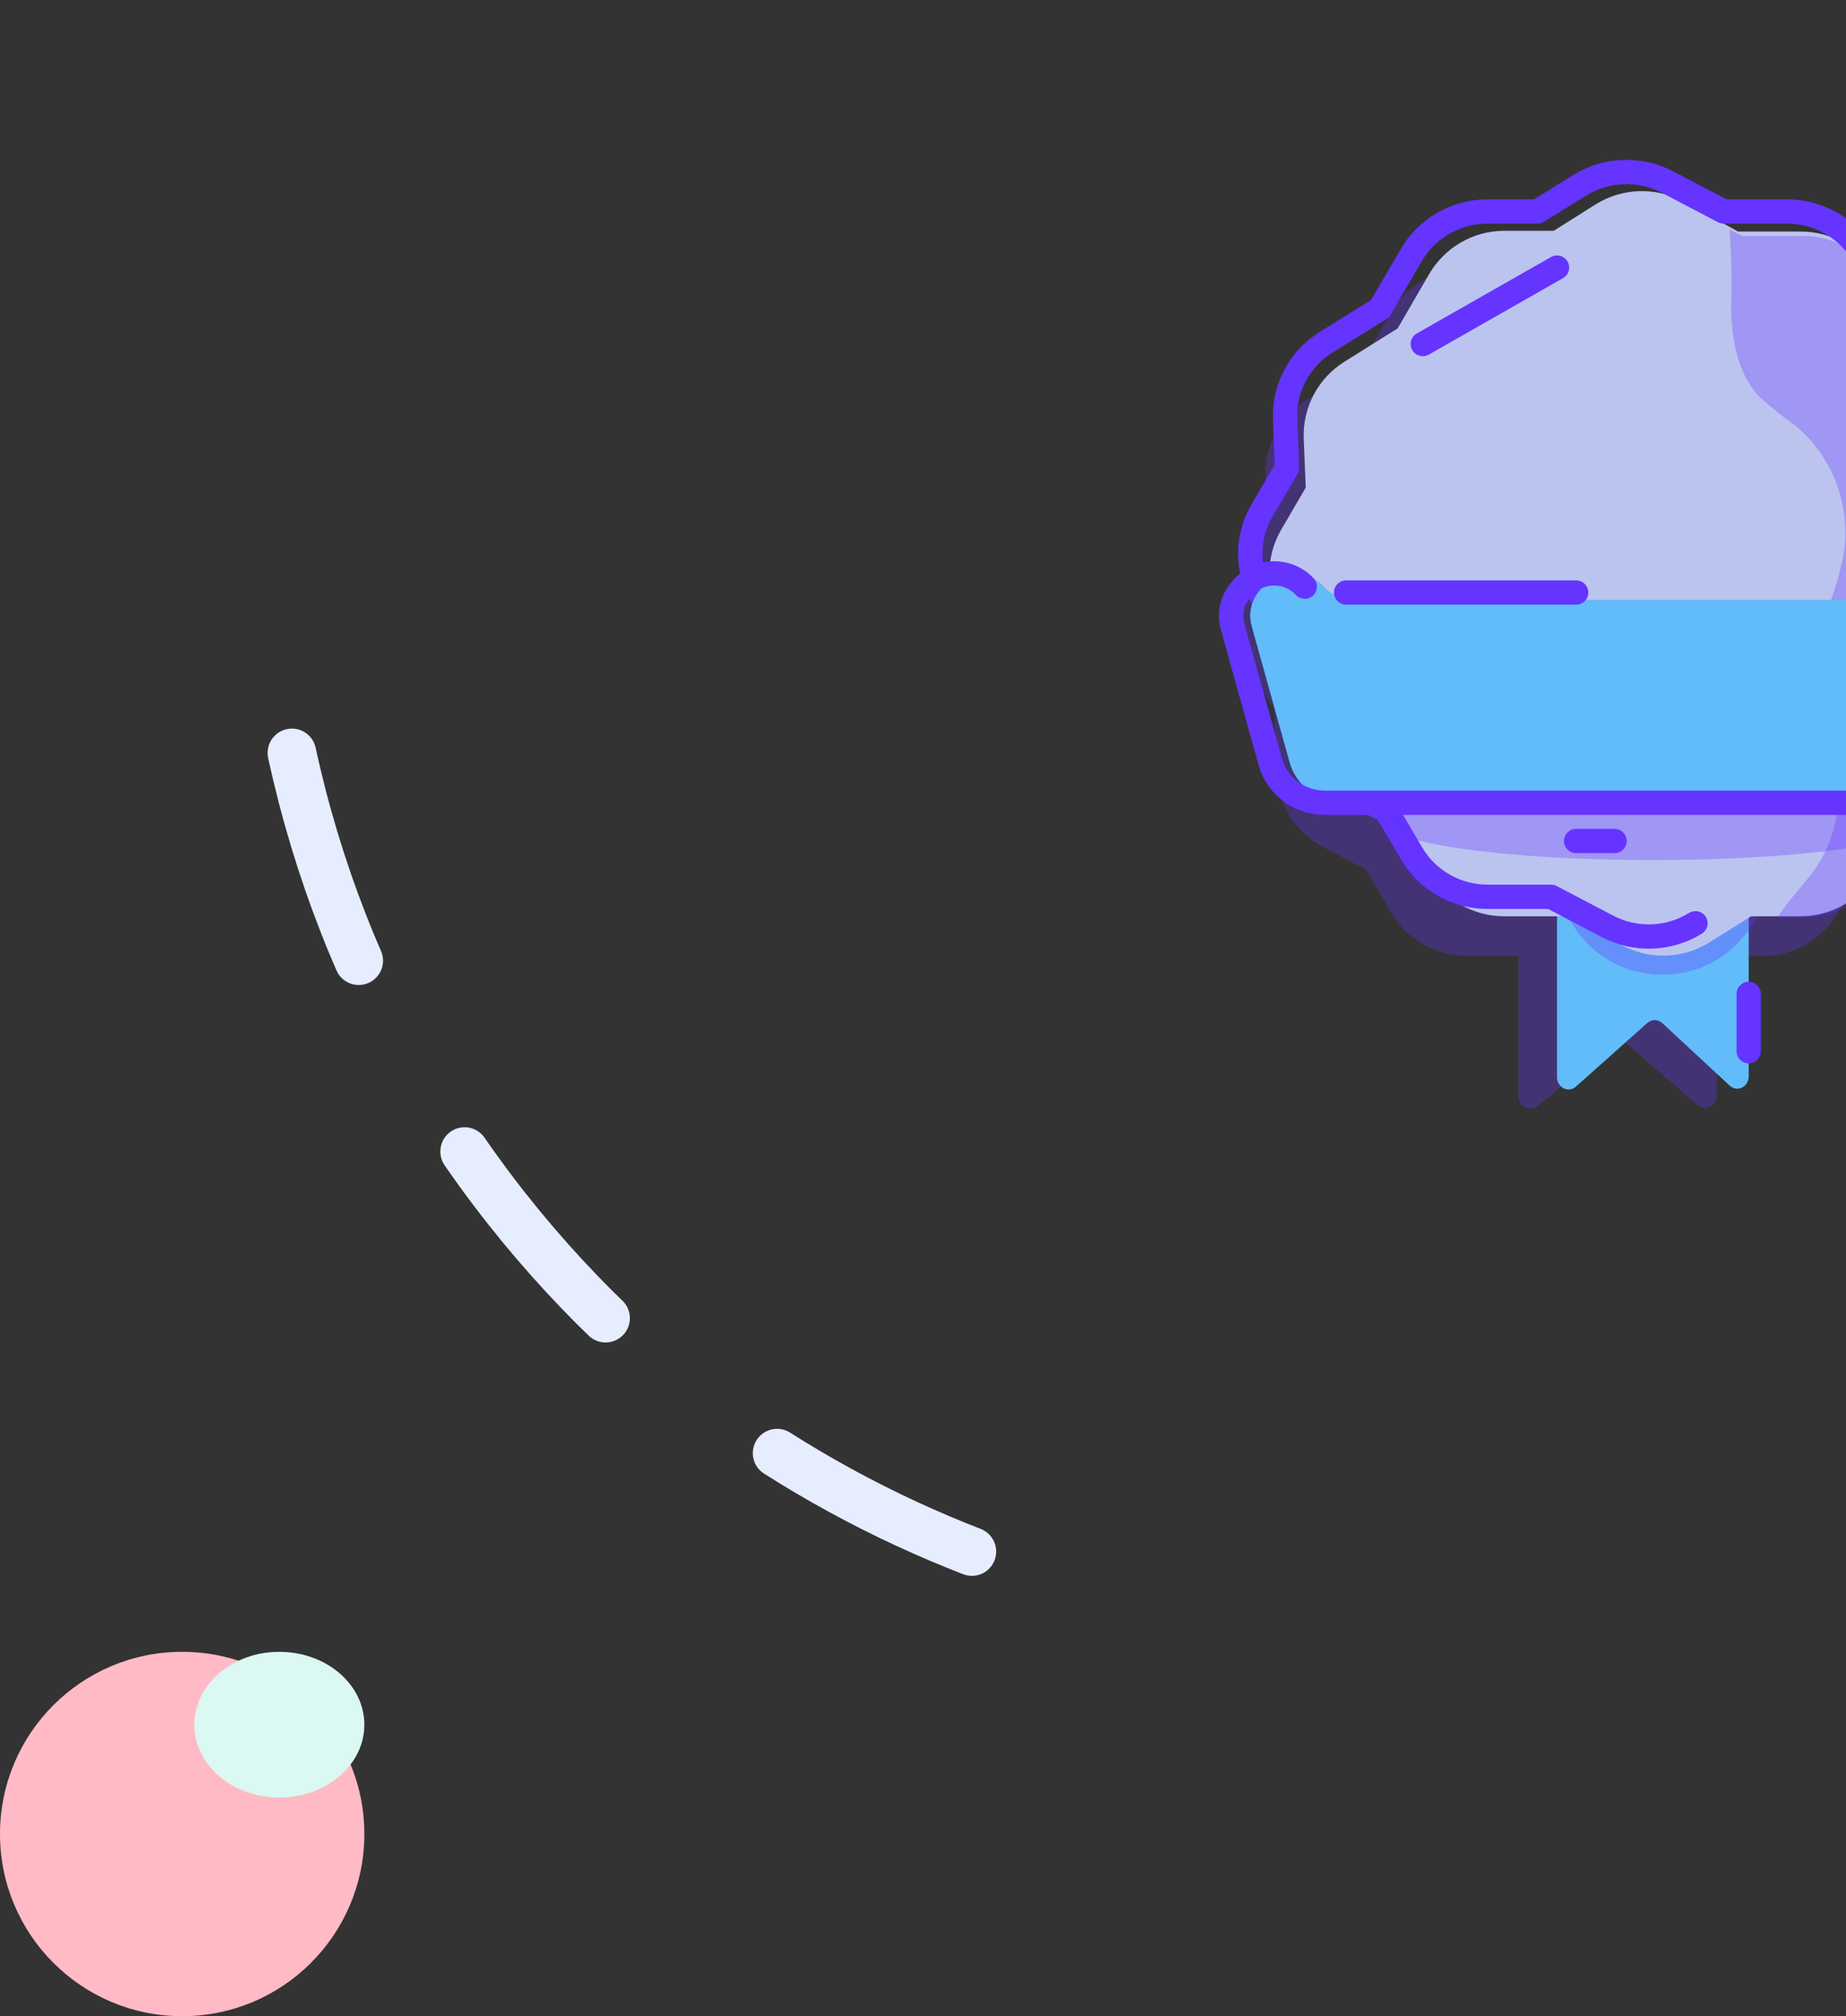 <svg width="76" height="83" viewBox="0 0 76 83" fill="none" xmlns="http://www.w3.org/2000/svg">
  <rect x="0" y="0" width="76" height="83" fill="#333333" stroke="none"/>
  <path d="M7.5 83C11.642 83 15 79.642 15 75.5C15 71.358 11.642 68 7.5 68C3.358 68 0 71.358 0 75.5C0 79.642 3.358 83 7.5 83Z" fill="#FFBAC6" />
  <path d="M11.5 74C13.433 74 15 72.657 15 71C15 69.343 13.433 68 11.5 68C9.567 68 8 69.343 8 71C8 72.657 9.567 74 11.5 74Z" fill="#DBF8F3" />
  <path opacity="0.32" d="M81.77 23.411L80.48 21.176L80.376 18.593C80.327 17.313 79.601 16.155 78.469 15.554L76.674 14.606L75.659 12.863C75.02 11.751 73.835 11.066 72.553 11.068H69.984L67.701 9.858C66.568 9.259 65.203 9.31 64.117 9.991L62.399 11.068H60.37C59.087 11.067 57.901 11.752 57.261 12.863L55.974 15.087L53.785 16.457C52.702 17.136 52.061 18.34 52.102 19.618L52.178 21.643L51.164 23.386C50.523 24.497 50.523 25.866 51.164 26.976L52.454 29.211L52.548 31.818C52.596 33.099 53.322 34.257 54.455 34.857L56.246 35.806L57.261 37.548C57.901 38.66 59.087 39.344 60.37 39.343H62.51V45.147C62.511 45.337 62.621 45.51 62.794 45.59C62.966 45.671 63.169 45.645 63.316 45.524L66.359 42.986C66.542 42.831 66.81 42.831 66.993 42.986L69.873 45.485C70.018 45.611 70.224 45.64 70.398 45.559C70.573 45.479 70.685 45.304 70.685 45.112V39.357H72.567C73.849 39.359 75.034 38.674 75.673 37.562L76.966 35.325L79.156 33.955C80.241 33.273 80.88 32.064 80.832 30.783L80.759 28.758L81.773 27.015C82.419 25.9 82.418 24.524 81.77 23.411Z" fill="#6534FF" />
  <path d="M71.214 44.694L68.431 42.114C68.254 41.955 67.995 41.955 67.818 42.114L64.88 44.733C64.738 44.858 64.542 44.885 64.376 44.802C64.21 44.719 64.103 44.541 64.102 44.345V37.51C64.097 37.373 64.143 37.24 64.232 37.14C64.32 37.041 64.442 36.983 64.57 36.981H71.524C71.785 36.983 71.995 37.21 71.995 37.489V44.323C71.992 44.519 71.883 44.695 71.715 44.774C71.548 44.854 71.353 44.822 71.214 44.694Z" fill="#62BCF9" />
  <path opacity="0.32" d="M68.443 40.128C70.841 40.128 72.784 38.191 72.784 35.801C72.784 33.411 70.841 31.474 68.443 31.474C66.045 31.474 64.101 33.411 64.101 35.801C64.101 38.191 66.045 40.128 68.443 40.128Z" fill="#6534FF" />
  <path d="M83.349 21.844L82.059 19.615L81.965 17.039C81.917 15.761 81.19 14.606 80.058 14.007L78.266 13.061L77.251 11.322C76.61 10.214 75.424 9.531 74.141 9.532H71.557L69.277 8.283C68.143 7.686 66.776 7.736 65.689 8.415L63.97 9.5H61.941C60.658 9.5 59.474 10.183 58.834 11.291L57.54 13.52L55.351 14.89C54.264 15.569 53.625 16.776 53.674 18.054L53.757 20.074L52.743 21.813C52.101 22.921 52.101 24.286 52.743 25.394L54.033 27.623L54.106 30.214C54.152 31.491 54.878 32.647 56.01 33.246L57.805 34.192L58.82 35.93C59.461 37.037 60.645 37.72 61.927 37.721H64.51L66.794 38.924C67.926 39.524 69.293 39.475 70.379 38.795L72.097 37.721H74.127C75.41 37.72 76.595 37.038 77.237 35.93L78.527 33.698L80.717 32.331C81.802 31.651 82.442 30.445 82.397 29.167L82.349 27.157L83.363 25.419C83.998 24.31 83.992 22.948 83.349 21.844Z" fill="#BBC4EF" />
  <path d="M81.467 16.215C81.419 14.937 80.686 13.781 79.542 13.182L77.733 12.232L76.709 10.493C76.06 9.386 74.864 8.705 73.569 8.705H70.961L68.659 7.498C67.515 6.9 66.135 6.949 65.037 7.627L63.302 8.705H61.254C59.963 8.702 58.768 9.378 58.117 10.479L56.812 12.713L54.605 14.083C53.507 14.76 52.859 15.967 52.908 17.245L52.982 19.269L51.958 21.009C51.31 22.116 51.31 23.481 51.958 24.588L53.26 26.835L53.355 29.409C53.402 30.687 54.134 31.843 55.277 32.442L57.09 33.389L58.114 35.128C58.76 36.236 59.956 36.919 61.25 36.919H63.858L66.163 38.126C67.31 38.738 68.7 38.692 69.803 38.008" stroke="#6534FF" stroke-linecap="round" stroke-linejoin="round" />
  <path opacity="0.32" d="M82.076 19.741L81.984 17.18C81.936 15.911 81.22 14.762 80.104 14.167L78.338 13.227L77.338 11.499C76.707 10.397 75.538 9.718 74.274 9.719H71.728L71.206 9.442C71.287 10.507 71.309 11.575 71.271 12.643C71.292 13.956 71.522 15.359 72.415 16.316C72.899 16.759 73.411 17.17 73.948 17.547C75.395 18.773 76.142 20.644 75.94 22.537C75.744 24.2 74.817 25.731 74.765 27.404C74.71 29.166 75.627 30.832 75.676 32.588C75.706 33.677 75.401 34.748 74.803 35.657C74.315 36.396 73.642 37.011 73.188 37.768H74.274C75.538 37.768 76.706 37.089 77.338 35.988L78.61 33.77L80.767 32.411C81.837 31.735 82.468 30.537 82.423 29.266L82.362 27.255L83.361 25.527C83.993 24.425 83.993 23.069 83.361 21.967L82.076 19.741Z" fill="#6534FF" />
  <path opacity="0.32" d="M68.049 35.407C74.152 35.407 79.099 34.703 79.099 33.834C79.099 32.965 74.152 32.26 68.049 32.26C61.946 32.26 56.998 32.965 56.998 33.834C56.998 34.703 61.946 35.407 68.049 35.407Z" fill="#6534FF" />
  <path d="M83.173 24.152C82.852 24.497 82.394 24.694 81.914 24.696H55.758C55.279 24.694 54.822 24.496 54.503 24.152C54.169 23.788 53.684 23.588 53.181 23.606C52.678 23.625 52.21 23.86 51.907 24.247L51.815 24.366C51.501 24.765 51.395 25.283 51.529 25.767L53.092 31.38C53.365 32.363 54.287 33.046 55.342 33.047H82.333C83.387 33.046 84.309 32.362 84.58 31.38L86.146 25.767C86.28 25.283 86.175 24.765 85.861 24.366L85.769 24.247C85.464 23.861 84.997 23.627 84.494 23.608C83.992 23.59 83.507 23.789 83.173 24.152Z" fill="#62BCF9" />
  <path d="M53.717 24.15C53.382 23.787 52.897 23.587 52.393 23.606C51.889 23.625 51.421 23.861 51.117 24.249L51.026 24.364C50.711 24.764 50.606 25.281 50.739 25.766L52.304 31.383C52.579 32.365 53.502 33.047 54.557 33.047H81.582C82.637 33.047 83.561 32.365 83.835 31.383M55.419 24.392H64.891M74.363 33.047H68.838M64.891 34.621H66.47M71.995 40.915V43.276M58.576 14.163L64.102 11.016" stroke="#6534FF" stroke-linecap="round" stroke-linejoin="round" />
  <path d="M12.018 30.994C14.093 40.58 19.177 49.25 26.535 55.754C32.661 61.07 40.1 64.669 48.092 66.184" stroke="#E6EDFE" stroke-width="2" stroke-linecap="round" stroke-linejoin="round" stroke-dasharray="9 9" />
</svg>
